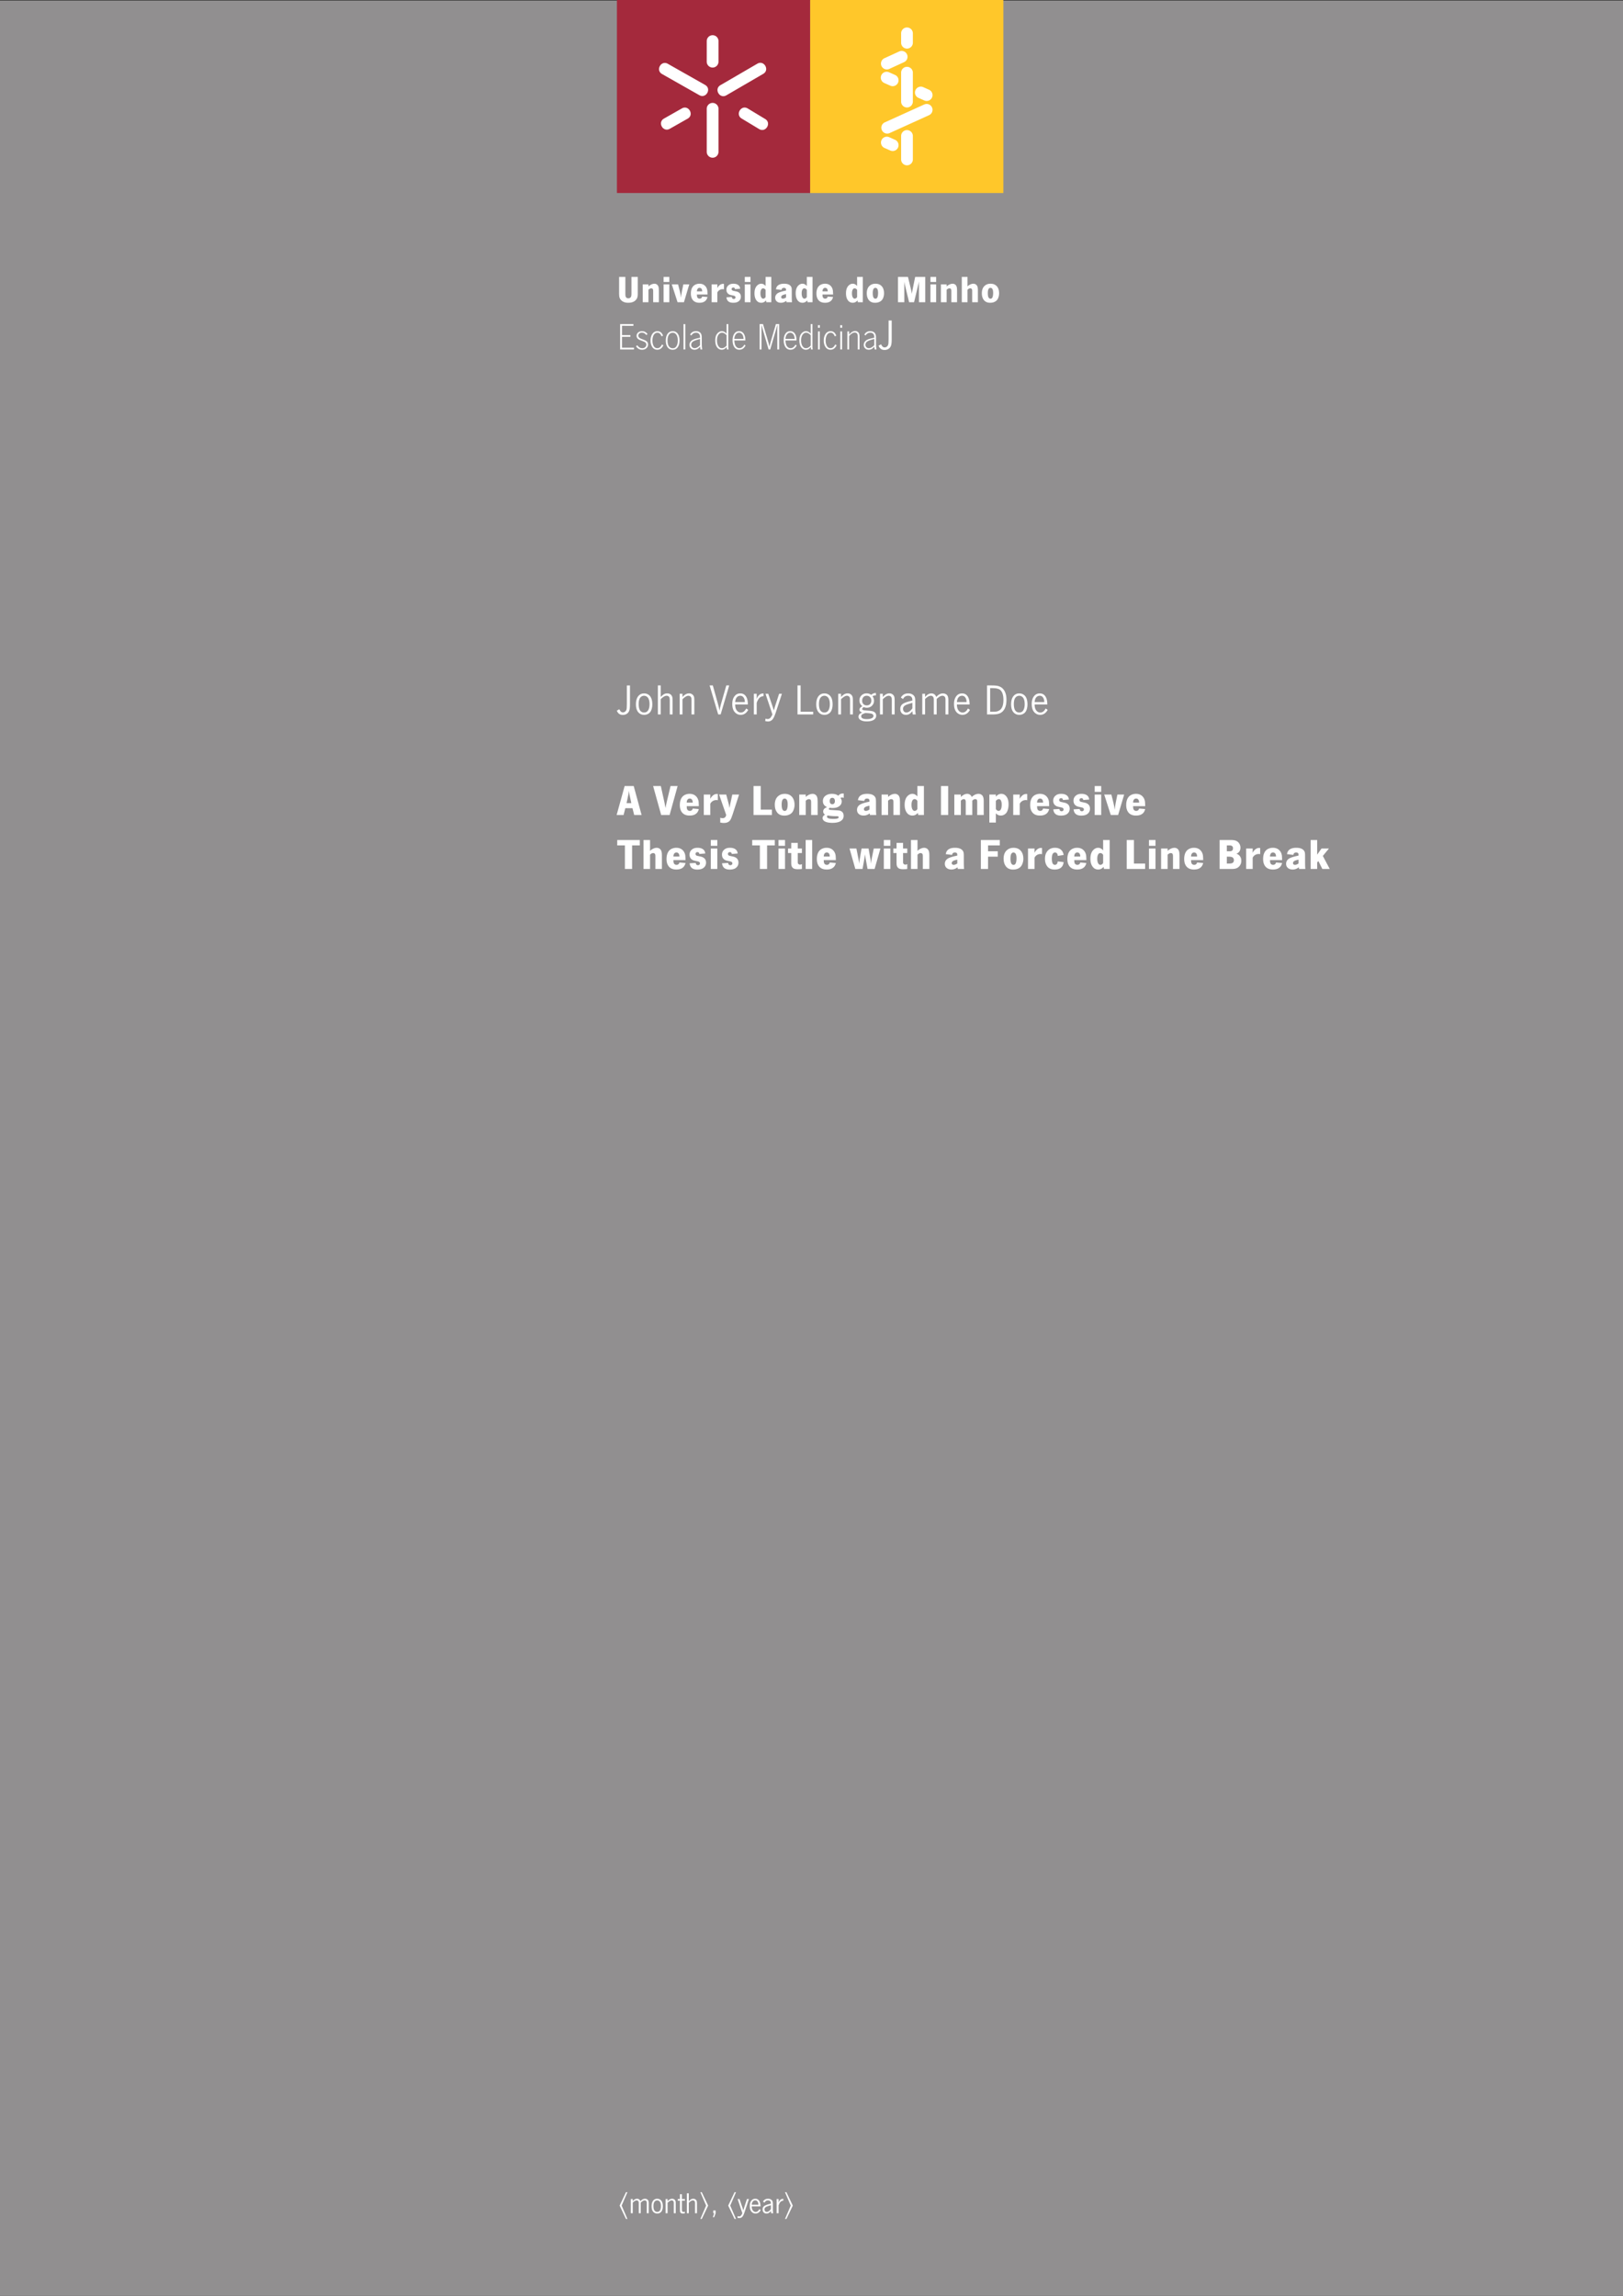 <svg xmlns="http://www.w3.org/2000/svg" xmlns:xlink="http://www.w3.org/1999/xlink" width="793.701" height="1122.52" viewBox="0 0 595.276 841.89"><rect x="0" y="0" width="595.276" height="841.89" fill="#333333" stroke="none"/><defs><symbol overflow="visible" id="c"><path style="stroke:none" d="M3.094-9.297v6.094c0 .555.035.922.11 1.11.163.429.491.64.983.64.395 0 .696-.149.907-.453.156-.207.234-.64.234-1.297v-6.094h2.313v6.094c0 .367-.016.672-.047.922C7.5-1.52 7.133-.911 6.5-.453c-.574.43-1.36.64-2.36.64-1.167 0-2.054-.335-2.656-1.015A2.348 2.348 0 0 1 .86-2.172a11.293 11.293 0 0 1-.062-1.297v-5.828Zm0 0"/></symbol><symbol overflow="visible" id="d"><path style="stroke:none" d="M2.781-6.563v.75C3.52-6.468 4.258-6.796 5-6.796c.375 0 .703.121.984.36.32.261.516.683.579 1.265.03.219.046.54.046.953V0H4.516v-4.219c0-.593-.235-.89-.704-.89-.324 0-.667.171-1.03.515V0H.686v-6.563Zm0 0"/></symbol><symbol overflow="visible" id="e"><path style="stroke:none" d="M2.781-6.563V0H.687v-6.563Zm0-2.734v1.86H.687v-1.86Zm0 0"/></symbol><symbol overflow="visible" id="f"><path style="stroke:none" d="M6.266-6.563 4.312 0H1.97L-.14-6.563h2.297l.672 2.625c.188.805.32 1.57.406 2.297.04-.664.157-1.472.344-2.421l.516-2.5Zm0 0"/></symbol><symbol overflow="visible" id="g"><path style="stroke:none" d="m4.531-2.078 1.953.156c-.105.45-.273.82-.5 1.11-.511.667-1.324 1-2.437 1-1.086 0-1.899-.333-2.438-1C.63-1.406.391-2.196.391-3.188c0-1.063.234-1.899.703-2.516a2.537 2.537 0 0 1 1.14-.844c.407-.164.836-.25 1.297-.25.883 0 1.586.277 2.11.828.406.43.66.965.765 1.61.032.156.063.664.094 1.515H2.61c0 .512.05.86.156 1.047.175.313.457.469.843.469.489 0 .797-.25.922-.75ZM2.61-3.984h1.922c0-.313-.043-.567-.125-.766-.168-.352-.449-.531-.843-.531-.325 0-.57.148-.735.437-.148.219-.219.508-.219.86Zm0 0"/></symbol><symbol overflow="visible" id="h"><path style="stroke:none" d="M5.203-6.734v2a2.095 2.095 0 0 0-.469-.063c-.5 0-.945.149-1.328.438-.242.18-.449.43-.625.75V0H.687v-6.563h2.094v.734a.804.804 0 0 0-.015.173c0 .062.004.215.015.453.188-.363.395-.656.625-.875.457-.445.957-.672 1.5-.672.051 0 .149.008.297.016Zm0 0"/></symbol><symbol overflow="visible" id="i"><path style="stroke:none" d="m5.453-4.969-1.922.157c-.043-.395-.242-.594-.594-.594-.21 0-.374.07-.5.203a.552.552 0 0 0-.124.36c0 .273.132.464.406.577.07.043.457.133 1.156.266 1.219.242 1.828.898 1.828 1.969 0 .668-.25 1.21-.75 1.625-.469.398-1.164.594-2.078.594-1.512 0-2.328-.665-2.453-2l1.953-.125c.05.492.29.734.719.734.25 0 .43-.086.547-.266a.615.615 0 0 0 .093-.328c0-.332-.261-.55-.78-.656a23.456 23.456 0 0 1-1.173-.25 1.92 1.92 0 0 1-.547-.266c-.554-.363-.828-.91-.828-1.64 0-.664.254-1.207.766-1.625.437-.375 1.023-.563 1.766-.563 1 0 1.71.274 2.14.813.188.242.313.578.375 1.015Zm0 0"/></symbol><symbol overflow="visible" id="j"><path style="stroke:none" d="M6.578-9.297V0H4.75l-.094-.672c-.523.574-1.105.86-1.75.86-.875 0-1.543-.399-2-1.204-.336-.613-.5-1.367-.5-2.265 0-.977.192-1.77.578-2.375a2.63 2.63 0 0 1 .766-.782 2.003 2.003 0 0 1 1.14-.359c.594 0 1.126.281 1.594.844v-3.344ZM4.484-4.516c-.242-.382-.546-.578-.921-.578a.686.686 0 0 0-.579.297c-.261.324-.39.824-.39 1.5 0 .887.191 1.496.578 1.828.113.094.258.14.437.14.352 0 .645-.194.875-.593Zm0 0"/></symbol><symbol overflow="visible" id="k"><path style="stroke:none" d="m2.703-4.516-2.031-.25c.082-.52.258-.921.531-1.203.508-.55 1.32-.828 2.438-.828 1.093 0 1.875.25 2.343.75.258.274.41.602.454.984.019.243.03.57.03.985v1.687c0 1.23.032 2.028.095 2.391H4.546l-.078-.531c-.606.48-1.262.719-1.969.719-.625 0-1.125-.157-1.5-.47-.406-.343-.61-.8-.61-1.374 0-.696.313-1.254.938-1.672.488-.32 1.453-.633 2.89-.938l.157-.03v-.157c0-.3-.047-.504-.14-.61-.137-.144-.352-.218-.641-.218-.512 0-.809.258-.89.765Zm1.672 1.547a4.589 4.589 0 0 0-1.078.281c-.469.18-.703.454-.703.829 0 .18.07.32.219.421.113.075.253.11.421.11.352 0 .735-.145 1.141-.438Zm0 0"/></symbol><symbol overflow="visible" id="l"><path style="stroke:none" d="M3.594-6.797c1.176 0 2.047.445 2.61 1.328.35.574.53 1.309.53 2.203a4.57 4.57 0 0 1-.328 1.704c-.218.554-.562.968-1.031 1.25-.531.332-1.172.5-1.922.5-.992 0-1.75-.32-2.281-.97C.66-1.413.406-2.25.406-3.281c0-1.218.344-2.132 1.031-2.75.563-.507 1.282-.765 2.157-.765ZM3.563-5.28c-.649 0-.97.648-.97 1.937 0 1.356.321 2.031.97 2.031.3 0 .519-.113.656-.343.218-.375.328-.969.328-1.782 0-1.226-.328-1.843-.984-1.843Zm0 0"/></symbol><symbol overflow="visible" id="m"><path style="stroke:none" d="M10.89-9.297V0H8.579v-6.172l-.015-.375c0-.008.003-.219.015-.625v-.39c-.031.125-.094.402-.187.828l-.079.343L6.782 0H4.968l-1.5-6.172a20.215 20.215 0 0 1-.266-1.39V0H.891v-9.297h3.656l1.14 4.703c.157.657.25 1.18.282 1.563.039-.32.117-.781.234-1.375l.031-.188.954-4.703Zm0 0"/></symbol><symbol overflow="visible" id="n"><path style="stroke:none" d="M2.781-9.297v3.5a2.45 2.45 0 0 1 .719-.562c.508-.29.977-.438 1.406-.438.395 0 .739.117 1.032.344.351.273.562.73.625 1.375.019.168.03.406.03.719V0H4.5v-4.203c0-.25-.031-.43-.094-.547a.674.674 0 0 0-.625-.36c-.336 0-.668.18-1 .532V0H.687v-9.297Zm0 0"/></symbol><symbol overflow="visible" id="o"><path style="stroke:none" d="M1.172-9.297h4.875v.625H1.875v3.406h3.063v.641H1.874v3.984H6.25V0H1.172Zm0 0"/></symbol><symbol overflow="visible" id="p"><path style="stroke:none" d="m4.625-5.64-.453.343c-.45-.582-.984-.875-1.61-.875-.398 0-.718.106-.968.313-.25.218-.375.484-.375.796 0 .375.195.684.593.922.208.125.579.282 1.11.47.676.25 1.129.468 1.36.655.35.305.53.704.53 1.204 0 .53-.203.984-.609 1.359-.406.375-.945.562-1.61.562C1.665.11.927-.328.376-1.203l.5-.313c.457.711 1.05 1.063 1.781 1.063.5 0 .895-.156 1.188-.469.219-.25.328-.531.328-.844 0-.28-.09-.52-.266-.718-.168-.196-.547-.395-1.14-.594-.75-.25-1.293-.504-1.625-.766C.773-4.133.594-4.52.594-5c0-.5.195-.914.594-1.25.363-.3.835-.453 1.421-.453.82 0 1.493.355 2.016 1.062Zm0 0"/></symbol><symbol overflow="visible" id="q"><path style="stroke:none" d="m5.078-5.016-.578.188a2.22 2.22 0 0 0-.313-.656c-.304-.438-.695-.657-1.171-.657-.606 0-1.075.309-1.407.922-.28.532-.421 1.188-.421 1.969 0 .68.113 1.266.343 1.766.301.68.785 1.015 1.453 1.015.551 0 1.008-.265 1.375-.797a4.65 4.65 0 0 0 .313-.546l.531.265c-.137.313-.308.59-.516.828-.46.543-1.027.813-1.703.813C2.098.094 1.438-.305 1-1.11.656-1.734.484-2.453.484-3.266c0-.882.196-1.656.594-2.312a2.37 2.37 0 0 1 .797-.813A2.142 2.142 0 0 1 3-6.703c.633 0 1.148.234 1.547.703a3.1 3.1 0 0 1 .531.984Zm0 0"/></symbol><symbol overflow="visible" id="r"><path style="stroke:none" d="M3.047-6.703c.875 0 1.539.402 2 1.203.32.543.484 1.281.484 2.219 0 1.281-.34 2.234-1.015 2.86-.387.355-.883.53-1.485.53-.898 0-1.578-.382-2.047-1.156-.336-.562-.5-1.3-.5-2.219 0-1.07.235-1.921.704-2.546.457-.594 1.078-.891 1.859-.891Zm-.016.562c-.71 0-1.23.344-1.562 1.032-.23.46-.344 1.074-.344 1.843 0 .887.156 1.575.469 2.063.332.512.812.766 1.437.766.446 0 .801-.13 1.063-.391.531-.508.797-1.332.797-2.469 0-1.156-.282-1.976-.844-2.469-.274-.25-.61-.375-1.016-.375Zm0 0"/></symbol><symbol overflow="visible" id="s"><path style="stroke:none" d="M1.61-9.297V0H.968v-9.297Zm0 0"/></symbol><symbol overflow="visible" id="t"><path style="stroke:none" d="m1.266-5.125-.47-.297c.438-.851 1.165-1.281 2.188-1.281.5 0 .93.121 1.297.36.414.28.664.718.75 1.312.032.18.047.523.047 1.031v1.61c.008 1.105.067 1.902.172 2.39h-.64c-.063-.27-.11-.61-.141-1.016a7.37 7.37 0 0 1-.625.594c-.418.344-.89.516-1.422.516-.574 0-1.027-.176-1.36-.531-.324-.32-.484-.735-.484-1.235 0-1 .64-1.719 1.922-2.156.352-.113.848-.238 1.484-.375.227-.05.38-.086.454-.11 0-.57-.075-.976-.22-1.218-.25-.407-.671-.61-1.265-.61-.469 0-.875.149-1.219.438-.187.148-.343.34-.468.578Zm3.171 1.281c-.699.168-1.289.344-1.765.531-.438.168-.762.34-.969.516-.336.293-.5.664-.5 1.11 0 .324.11.601.328.828.25.261.555.39.922.39.645 0 1.305-.363 1.985-1.094Zm0 0"/></symbol><symbol overflow="visible" id="u"><path style="stroke:none" d="M5.281-9.297v7.64c-.011.68.02 1.231.094 1.657h-.594a7.649 7.649 0 0 1-.11-.89c-.198.23-.386.417-.562.562a1.958 1.958 0 0 1-1.218.422 2.016 2.016 0 0 1-1.485-.61C.79-1.129.484-2.078.484-3.359c0-.864.164-1.57.5-2.125.196-.332.454-.61.766-.829.363-.257.75-.39 1.156-.39.614 0 1.192.308 1.735.922v-3.516Zm-.64 4.078c-.543-.613-1.102-.922-1.672-.922-.418 0-.778.157-1.078.47-.512.53-.766 1.308-.766 2.327 0 1.137.281 1.977.844 2.516.25.242.566.36.953.36.394 0 .789-.145 1.187-.438a2.79 2.79 0 0 0 .532-.516Zm0 0"/></symbol><symbol overflow="visible" id="v"><path style="stroke:none" d="M5.172-3.297H1.125c.063.961.234 1.649.516 2.063.351.511.804.765 1.359.765.582 0 1.086-.281 1.516-.844.082-.113.175-.257.28-.437l.454.297c-.148.25-.29.465-.422.64-.469.606-1.086.907-1.844.907-.98 0-1.683-.473-2.109-1.422-.262-.57-.39-1.234-.39-1.984 0-.79.117-1.446.359-1.97.426-.945 1.101-1.421 2.031-1.421.977 0 1.66.543 2.047 1.625.164.46.25 1.055.25 1.781Zm-4.047-.578h3.39a4.225 4.225 0 0 0-.265-1.281 1.895 1.895 0 0 0-.578-.719 1.28 1.28 0 0 0-.797-.266c-.656 0-1.152.368-1.484 1.094a3.493 3.493 0 0 0-.266 1.172Zm0 0"/></symbol><symbol overflow="visible" id="w"><path style="stroke:none" d="M8.36-9.297V0h-.704v-7.281c.008-.614.032-1.149.063-1.61h-.063c-.086.313-.23.825-.437 1.532L5.062 0H4.47L2.266-7.563l-.125-.406-.157-.547-.109-.375h-.047c.031.47.047.93.047 1.375V0h-.703v-9.297h1.25l1.906 6.485c.008.023.031.09.063.203.05.21.101.402.156.578.101.375.176.695.219.953h.046c.094-.477.235-1.04.422-1.688l1.907-6.53Zm0 0"/></symbol><symbol overflow="visible" id="x"><path style="stroke:none" d="M1.61-6.61V0H.968v-6.61Zm.03-2.296v.937H.939v-.937Zm0 0"/></symbol><symbol overflow="visible" id="y"><path style="stroke:none" d="M1.61-6.61v1.157c.738-.875 1.476-1.313 2.218-1.313.395 0 .742.137 1.047.407.27.23.438.562.5 1 .031.168.047.406.047.718V0h-.64v-4.61c0-.413-.048-.742-.141-.984a.878.878 0 0 0-.438-.484 1.134 1.134 0 0 0-.531-.125c-.668 0-1.356.433-2.063 1.297V0H.97v-6.61Zm0 0"/></symbol><symbol overflow="visible" id="z"><path style="stroke:none" d="M4.781-10.625v6.984c0 1.137-.105 1.934-.312 2.391-.18.418-.45.75-.813 1-.437.29-.937.438-1.5.438-.73 0-1.297-.239-1.703-.72-.18-.206-.344-.484-.5-.827l.922-.547c.031.062.055.12.078.172.238.437.457.714.656.828.176.105.368.156.579.156.406 0 .738-.148 1-.453.226-.25.363-.617.406-1.11.02-.218.035-.718.047-1.5v-6.812Zm0 0"/></symbol><symbol overflow="visible" id="A"><path style="stroke:none" d="M3.5-7.703c.758 0 1.398.242 1.922.719.726.668 1.094 1.765 1.094 3.296 0 .887-.157 1.665-.47 2.329-.187.406-.46.734-.812.984-.492.355-1.062.531-1.718.531-.637 0-1.196-.172-1.672-.515C.957-1.004.516-2.125.516-3.72c0-1.176.238-2.11.718-2.797.54-.789 1.297-1.187 2.266-1.187Zm0 .86c-.438 0-.828.152-1.172.452-.543.47-.812 1.336-.812 2.594 0 .98.156 1.735.468 2.266.133.23.329.422.579.578.289.168.601.25.937.25.77 0 1.316-.363 1.64-1.094.239-.539.36-1.191.36-1.953 0-.863-.133-1.55-.39-2.063a1.888 1.888 0 0 0-.673-.75 1.709 1.709 0 0 0-.937-.28Zm0 0"/></symbol><symbol overflow="visible" id="B"><path style="stroke:none" d="M2.047-10.625v4.219c.363-.352.66-.617.89-.797a2.35 2.35 0 0 1 1.485-.5c.738 0 1.281.262 1.625.781.187.281.297.61.328.984.02.274.031.59.031.954V0H5.375v-4.984c0-.602-.047-1.02-.14-1.25-.063-.164-.196-.313-.391-.438a1.16 1.16 0 0 0-.61-.172c-.449 0-.949.219-1.5.657a3.42 3.42 0 0 0-.687.656V0H1.016v-10.625Zm0 0"/></symbol><symbol overflow="visible" id="C"><path style="stroke:none" d="M2.047-7.563v1.204c.758-.907 1.57-1.36 2.437-1.36.457 0 .864.14 1.22.422.331.274.538.64.624 1.11.04.25.063.656.063 1.218V0H5.359v-4.969c0-.539-.027-.91-.078-1.11a1.038 1.038 0 0 0-.39-.546 1.115 1.115 0 0 0-.672-.219c-.586 0-1.309.43-2.172 1.282V0H1.016v-7.563Zm0 0"/></symbol><symbol overflow="visible" id="D"><path style="stroke:none" d="m1.219-10.625 1.843 6.594c.313 1.125.524 2 .641 2.625.05-.414.11-.77.172-1.063l.328-1.281.078-.281 1.89-6.594h1.063L4.094 0h-.907L.047-10.625Zm0 0"/></symbol><symbol overflow="visible" id="E"><path style="stroke:none" d="m5.625-2.172.734.5a3.98 3.98 0 0 1-.609.875c-.594.637-1.305.953-2.125.953-.688 0-1.297-.21-1.828-.64C.94-1.172.516-2.29.516-3.844c0-1.226.304-2.207.921-2.937.508-.614 1.188-.922 2.032-.922 1.164 0 1.976.617 2.437 1.844.207.554.317 1.293.328 2.218H1.578c0 .98.211 1.727.64 2.235.395.48.876.718 1.438.718.625 0 1.156-.296 1.594-.89.094-.125.219-.32.375-.594ZM1.578-4.516h3.547c0-.507-.086-.945-.25-1.312-.313-.676-.79-1.016-1.422-1.016-.48 0-.898.184-1.25.547-.355.387-.562.98-.625 1.781Zm0 0"/></symbol><symbol overflow="visible" id="F"><path style="stroke:none" d="M4.563-7.672v.984c-.625.032-1.137.247-1.532.641-.367.387-.695.992-.984 1.813V0H1.016v-7.563h1.03v1.97a3.081 3.081 0 0 1 1.345-1.845c.289-.164.68-.242 1.171-.234Zm0 0"/></symbol><symbol overflow="visible" id="G"><path style="stroke:none" d="M6.078-7.563 3.75-.484c-.273.832-.559 1.492-.86 1.984-.468.727-1.109 1.094-1.921 1.094-.23 0-.57-.047-1.016-.14l.11-.907c.32.101.57.156.75.156.488 0 .882-.21 1.187-.625.195-.273.395-.633.594-1.078L.063-7.563h1L2.75-2.625c.145.418.266.813.36 1.188.05-.22.14-.532.265-.938l.063-.25 1.609-4.938Zm0 0"/></symbol><symbol overflow="visible" id="H"><path style="stroke:none" d="M2.36-10.625v9.64h4.609V0h-5.75v-10.625Zm0 0"/></symbol><symbol overflow="visible" id="I"><path style="stroke:none" d="M6.875-7.86v.923c-.086-.008-.137-.016-.156-.016-.418 0-.79.09-1.11.266.375.5.563 1.058.563 1.671 0 .657-.215 1.227-.64 1.704-.5.574-1.169.859-2 .859a2.86 2.86 0 0 1-1.157-.25l-.11.11c-.21.187-.328.312-.359.374A.366.366 0 0 0 1.828-2c0 .156.067.266.203.328.188.106.442.168.766.188.476.043.914.078 1.312.109.926.063 1.567.184 1.922.36.625.312.938.796.938 1.452 0 .739-.367 1.297-1.094 1.672-.586.301-1.371.454-2.36.454-1.261 0-2.163-.29-2.703-.86a1.198 1.198 0 0 1-.328-.86c0-.71.473-1.226 1.422-1.562a1.453 1.453 0 0 1-.578-.219c-.336-.218-.5-.488-.5-.812 0-.27.133-.535.406-.797.125-.125.348-.281.672-.469-.718-.55-1.078-1.25-1.078-2.093 0-.758.258-1.391.781-1.891.477-.477 1.102-.719 1.875-.719.633 0 1.188.18 1.657.532.52-.446 1.097-.672 1.734-.672ZM3.5-6.843c-.555 0-.984.2-1.297.594-.25.324-.375.727-.375 1.203 0 .555.164.984.5 1.297.313.293.695.438 1.156.438.625 0 1.086-.223 1.391-.672.207-.32.313-.68.313-1.079 0-.593-.196-1.05-.579-1.375A1.648 1.648 0 0 0 3.5-6.843ZM2.922-.5c-.586.21-.965.383-1.14.516-.2.156-.298.379-.298.671 0 .688.68 1.032 2.047 1.032 1.02 0 1.739-.184 2.156-.547A.803.803 0 0 0 5.97.547c0-.48-.36-.781-1.078-.906a22.08 22.08 0 0 0-1.266-.125c-.438-.02-.672-.024-.703-.016Zm0 0"/></symbol><symbol overflow="visible" id="J"><path style="stroke:none" d="m1.516-5.64-.813-.532c.57-1.02 1.469-1.531 2.688-1.531.8 0 1.441.219 1.921.656.29.262.477.574.563.938.07.312.11.695.11 1.14V-2c0 .805.066 1.469.202 2H5.063c-.054-.25-.093-.648-.125-1.203a6.49 6.49 0 0 1-.75.797c-.437.375-.968.562-1.593.562-.637 0-1.14-.191-1.516-.578C.691-.828.5-1.352.5-2c0-.906.379-1.57 1.14-2 .508-.29 1.274-.566 2.298-.828.144-.04.476-.129 1-.266-.012-.445-.063-.773-.157-.984a1.196 1.196 0 0 0-.515-.563 1.843 1.843 0 0 0-.875-.203c-.856 0-1.48.403-1.875 1.203Zm3.421 1.39c-1.085.313-1.804.543-2.156.688-.492.21-.824.437-1 .687-.18.23-.265.508-.265.828 0 .461.144.82.437 1.078.207.18.461.266.766.266.75 0 1.488-.508 2.219-1.531Zm0 0"/></symbol><symbol overflow="visible" id="K"><path style="stroke:none" d="M2.047-7.563v1.172c.3-.343.582-.613.844-.812a2.48 2.48 0 0 1 1.484-.5c.55 0 1.004.195 1.36.578.175.2.304.445.39.734.79-.875 1.602-1.312 2.438-1.312.5 0 .937.137 1.312.406.32.242.531.61.625 1.11.05.261.078.562.078.906V0H9.531v-5.406c0-.383-.054-.676-.156-.875-.2-.375-.527-.563-.984-.563-.594 0-1.293.399-2.094 1.188V0H5.25v-5.281c0-.407-.04-.703-.11-.89a1.129 1.129 0 0 0-.39-.5 1.087 1.087 0 0 0-.594-.173c-.406 0-.855.18-1.343.532a8.684 8.684 0 0 0-.766.656V0H1.016v-7.563Zm0 0"/></symbol><symbol overflow="visible" id="L"><path style="stroke:none" d="M1.219-10.625h1.765c.614 0 1.149.027 1.61.078.883.106 1.601.39 2.156.86 1.063.917 1.594 2.359 1.594 4.328 0 1.28-.211 2.343-.625 3.187-.407.793-.95 1.356-1.625 1.688C5.426-.16 4.554 0 3.484 0H1.22Zm1.14.984v8.657h.766c.727 0 1.238-.02 1.531-.063.29-.05.61-.164.953-.344.582-.3 1.008-.828 1.282-1.578.226-.633.343-1.406.343-2.312 0-1.79-.398-3.02-1.187-3.688-.531-.445-1.438-.672-2.719-.672Zm0 0"/></symbol><symbol overflow="visible" id="M"><path style="stroke:none" d="M3.078-2.5 2.438 0H-.11l2.937-10.625h3.328L9.046 0H6.329l-.625-2.5Zm.453-1.86h1.75l-.64-2.937a14.302 14.302 0 0 1-.235-1.594 32.713 32.713 0 0 1-.25 1.594Zm0 0"/></symbol><symbol overflow="visible" id="N"><path style="stroke:none" d="M2.719-10.625 4.016-4.75l.046.219c.145.687.274 1.351.391 1.984.05-.426.192-1.16.422-2.203l1.406-5.875h2.594L5.937 0H2.845L-.11-10.625Zm0 0"/></symbol><symbol overflow="visible" id="O"><path style="stroke:none" d="m5.188-2.375 2.218.188c-.117.511-.304.933-.562 1.265C6.258-.172 5.328.203 4.047.203c-1.242 0-2.168-.379-2.781-1.14C.723-1.614.453-2.516.453-3.642c0-1.207.266-2.164.797-2.875a2.96 2.96 0 0 1 1.297-.968 3.95 3.95 0 0 1 1.484-.282c1.008 0 1.813.313 2.407.938.468.492.765 1.105.89 1.844.031.18.063.757.094 1.734H2.984c0 .586.063.984.188 1.203.195.356.515.531.953.531.563 0 .914-.285 1.063-.859ZM2.983-4.547h2.204c-.012-.351-.063-.644-.157-.875-.187-.406-.508-.61-.953-.61a.952.952 0 0 0-.86.485c-.155.262-.234.594-.234 1Zm0 0"/></symbol><symbol overflow="visible" id="P"><path style="stroke:none" d="M5.938-7.688v2.266a2.495 2.495 0 0 0-.532-.062c-.574 0-1.078.168-1.515.5-.274.199-.508.484-.704.859V0H.797v-7.5h2.39v.672c0 .012-.007.07-.015.172v.187c0 .086.004.262.015.532.208-.415.446-.754.72-1.016.507-.508 1.07-.766 1.687-.766.07 0 .187.012.343.032Zm0 0"/></symbol><symbol overflow="visible" id="Q"><path style="stroke:none" d="M7.172-7.5 4.797-.187c-.344 1.07-.656 1.789-.938 2.156-.492.633-1.25.953-2.28.953-.368 0-.806-.055-1.313-.156v-1.75c.351.093.648.14.89.14.551 0 .93-.23 1.14-.687.052-.117.102-.274.157-.469l-2.61-7.5h2.61l.938 3.516c.132.617.222 1.074.265 1.375.063-.407.149-.864.266-1.375L4.687-7.5Zm0 0"/></symbol><symbol overflow="visible" id="R"><path style="stroke:none" d="M3.656-10.625v8.64h4.11V0h-6.75v-10.625Zm0 0"/></symbol><symbol overflow="visible" id="S"><path style="stroke:none" d="M4.094-7.766c1.351 0 2.347.512 2.984 1.532.414.648.625 1.48.625 2.5 0 .668-.133 1.312-.39 1.937-.25.637-.641 1.121-1.172 1.453C5.535.031 4.805.22 3.953.22c-1.148 0-2.015-.367-2.61-1.11C.75-1.617.454-2.57.454-3.75c0-1.383.399-2.43 1.203-3.14.633-.583 1.446-.876 2.438-.876ZM4.062-6.03c-.73 0-1.093.742-1.093 2.218 0 1.543.367 2.313 1.11 2.313.331 0 .577-.133.734-.406.25-.414.375-1.086.375-2.016 0-1.406-.375-2.11-1.125-2.11Zm0 0"/></symbol><symbol overflow="visible" id="T"><path style="stroke:none" d="M3.188-7.5v.86c.832-.75 1.671-1.126 2.515-1.126.426 0 .805.137 1.14.407.364.304.583.789.657 1.453.031.242.047.605.047 1.093V0h-2.39v-4.813c0-.675-.266-1.015-.798-1.015-.367 0-.757.195-1.171.578V0H.796v-7.5Zm0 0"/></symbol><symbol overflow="visible" id="U"><path style="stroke:none" d="M8.297-7.89v1.624a1.248 1.248 0 0 0-.563-.14 1.82 1.82 0 0 0-.656.14c.32.368.484.793.484 1.282 0 .71-.296 1.289-.89 1.734-.586.46-1.43.688-2.531.688-.293 0-.594-.032-.907-.094-.273.117-.406.261-.406.437 0 .106.047.18.14.219.126.063.302.105.532.125l1.39.094c1.157.074 1.805.133 1.954.172.945.273 1.422.906 1.422 1.906 0 .937-.454 1.629-1.36 2.078-.668.332-1.601.5-2.797.5-1.343 0-2.336-.227-2.968-.672a1.434 1.434 0 0 1-.438-.5 1.093 1.093 0 0 1-.156-.562c0-.532.3-.954.906-1.266-.46-.29-.687-.688-.687-1.188 0-.425.187-.8.562-1.125.176-.144.469-.296.875-.453C1.172-3.328.656-4.066.656-5.109c0-.926.399-1.633 1.203-2.125.582-.352 1.286-.532 2.11-.532 1.008 0 1.789.243 2.344.72.375-.563.953-.845 1.734-.845h.25ZM4.14-6.298c-.649 0-.97.399-.97 1.188 0 .343.071.62.22.828.164.218.406.328.718.328.25 0 .454-.07.61-.219.226-.207.343-.52.343-.937 0-.407-.101-.711-.296-.922a.8.8 0 0 0-.625-.266ZM2.375.156a.684.684 0 0 0-.203.485c0 .53.789.796 2.375.796 1.27 0 1.906-.203 1.906-.609A.333.333 0 0 0 6.375.61C6.281.492 6.062.438 5.719.438 4.477.438 3.363.344 2.375.156Zm0 0"/></symbol><symbol overflow="visible" id="V"><path style="stroke:none" d="M3.094-5.156.766-5.438c.101-.593.304-1.054.609-1.39.57-.625 1.5-.938 2.781-.938 1.25 0 2.14.29 2.672.86.3.312.473.687.516 1.125.031.273.047.648.047 1.125v1.922c0 1.406.035 2.32.109 2.734H5.187l-.093-.61c-.688.544-1.434.813-2.235.813-.71 0-1.28-.18-1.718-.531C.67-.723.437-1.242.437-1.891c0-.8.36-1.437 1.079-1.906.562-.363 1.66-.719 3.296-1.062L5-4.906v-.188c0-.343-.055-.57-.156-.687-.157-.164-.403-.25-.735-.25-.586 0-.921.293-1.015.875ZM5-3.391a5.598 5.598 0 0 0-1.219.313c-.543.21-.812.527-.812.953 0 .21.082.371.25.484a.807.807 0 0 0 .469.125c.406 0 .843-.164 1.312-.5Zm0 0"/></symbol><symbol overflow="visible" id="W"><path style="stroke:none" d="M7.516-10.625V0H5.437l-.125-.766c-.593.649-1.257.97-1.984.97-1 0-1.762-.458-2.281-1.376C.648-1.859.453-2.719.453-3.75c0-1.125.223-2.031.672-2.719.227-.351.52-.648.875-.89.406-.27.836-.407 1.297-.407.687 0 1.297.325 1.828.97v-3.829ZM5.125-5.156c-.273-.446-.621-.672-1.047-.672a.817.817 0 0 0-.672.344c-.293.375-.437.949-.437 1.718 0 1.024.219 1.715.656 2.079a.675.675 0 0 0 .484.171c.414 0 .754-.226 1.016-.687Zm0 0"/></symbol><symbol overflow="visible" id="X"><path style="stroke:none" d="M3.656-10.625V0h-2.64v-10.625Zm0 0"/></symbol><symbol overflow="visible" id="Y"><path style="stroke:none" d="M3.188-7.5v.89c.78-.769 1.562-1.156 2.343-1.156.477 0 .89.168 1.235.5.175.168.316.387.421.657a4.71 4.71 0 0 1 .891-.688c.54-.312 1.067-.469 1.578-.469.446 0 .844.133 1.188.391.351.281.578.73.672 1.344.039.261.062.593.062 1V0h-2.39v-4.781c0-.375-.043-.63-.126-.766-.124-.187-.32-.281-.578-.281-.386 0-.757.195-1.109.578V0h-2.39v-4.781c0-.696-.235-1.047-.704-1.047-.367 0-.73.195-1.093.578V0H.796v-7.5Zm0 0"/></symbol><symbol overflow="visible" id="Z"><path style="stroke:none" d="M3.188-7.5v.781c.55-.695 1.222-1.047 2.015-1.047.625 0 1.164.243 1.625.72.676.698 1.016 1.73 1.016 3.093 0 1.031-.172 1.918-.516 2.656-.21.45-.527.813-.953 1.094a2.54 2.54 0 0 1-1.406.406c-.68 0-1.274-.273-1.782-.828v3.39H.797V-7.5Zm0 5.313c.28.449.609.671.984.671.344 0 .61-.16.797-.484.238-.395.36-1 .36-1.813 0-.843-.165-1.437-.485-1.78a.72.72 0 0 0-.547-.235c-.367 0-.734.215-1.11.64Zm0 0"/></symbol><symbol overflow="visible" id="aa"><path style="stroke:none" d="M6.219-5.672 4.03-5.5c-.043-.445-.265-.672-.672-.672a.748.748 0 0 0-.578.234.627.627 0 0 0-.14.407c0 .312.156.539.468.672.082.03.52.132 1.313.296C5.805-4.288 6.5-3.538 6.5-2.313c0 .75-.281 1.368-.844 1.844C5.113-.008 4.32.22 3.281.22 1.562.219.63-.547.484-2.078l2.235-.14c.062.562.332.843.812.843.281 0 .489-.102.625-.313a.679.679 0 0 0 .11-.359c0-.383-.297-.633-.891-.75a23.176 23.176 0 0 1-1.328-.297 2.592 2.592 0 0 1-.64-.297C.77-3.797.452-4.42.452-5.266c0-.757.29-1.379.875-1.859.5-.426 1.176-.64 2.031-.64 1.133 0 1.946.312 2.438.937.207.273.348.656.422 1.156Zm0 0"/></symbol><symbol overflow="visible" id="ab"><path style="stroke:none" d="M3.188-7.5V0H.796v-7.5Zm0-3.125v2.14H.796v-2.14Zm0 0"/></symbol><symbol overflow="visible" id="ac"><path style="stroke:none" d="M7.156-7.5 4.938 0H2.25L-.156-7.5h2.625l.75 3c.219.918.375 1.793.469 2.625.05-.758.187-1.68.406-2.766L4.672-7.5Zm0 0"/></symbol><symbol overflow="visible" id="ad"><path style="stroke:none" d="M.11-10.625h8.28v1.984H5.563V0h-2.64v-8.64H.109Zm0 0"/></symbol><symbol overflow="visible" id="ae"><path style="stroke:none" d="M3.188-10.625v4.016c.207-.25.472-.47.796-.657.594-.332 1.133-.5 1.625-.5.446 0 .836.133 1.172.391.407.313.645.84.719 1.578.02.188.031.461.031.813V0h-2.39v-4.797c0-.289-.04-.504-.11-.64-.156-.258-.398-.391-.718-.391-.375 0-.75.2-1.125.594V0H.796v-10.625Zm0 0"/></symbol><symbol overflow="visible" id="af"><path style="stroke:none" d="M3.406-9.547V-7.5h1.531v1.656h-1.53v3c0 .399.019.656.062.781.05.126.16.243.328.344a.77.77 0 0 0 .453.14c.133 0 .363-.062.688-.187V0c-.45.063-.97.094-1.563.094-.773 0-1.328-.133-1.672-.406-.324-.25-.531-.602-.625-1.063-.043-.207-.062-.516-.062-.922v-3.547H-.156V-7.5h1.172v-2.047Zm0 0"/></symbol><symbol overflow="visible" id="ag"><path style="stroke:none" d="M3.188-10.625V0H.796v-10.625Zm0 0"/></symbol><symbol overflow="visible" id="ah"><path style="stroke:none" d="m2.516-7.5.796 4c.114.656.176 1.21.188 1.656.031-.332.098-.812.203-1.437l.031-.219.688-4h2.562l.688 3.875c.101.617.172 1.21.203 1.781.02-.332.098-.926.234-1.781L8.891-7.5h2.437L9.203 0H6.61l-.718-3.922-.032-.234a26.257 26.257 0 0 1-.187-1.25 26.07 26.07 0 0 1-.156 1.234l-.047.25L4.78 0H2.125L0-7.5Zm0 0"/></symbol><symbol overflow="visible" id="ai"><path style="stroke:none" d="M1.016-10.625h6.953v1.984H3.656v2.157H7.22V-4.5H3.656V0h-2.64Zm0 0"/></symbol><symbol overflow="visible" id="aj"><path style="stroke:none" d="m7.297-5.125-2.156.344c-.024-.383-.11-.68-.266-.89a.894.894 0 0 0-.734-.36c-.782 0-1.172.75-1.172 2.25 0 1.511.367 2.265 1.11 2.265.32 0 .57-.113.75-.343.132-.188.237-.489.312-.907l2.156.25C7.097-.703 5.992.204 3.984.204c-1.187 0-2.07-.36-2.64-1.079-.594-.727-.89-1.68-.89-2.86 0-1.163.296-2.1.89-2.812.664-.812 1.593-1.219 2.781-1.219 1.133 0 1.988.371 2.563 1.11.312.406.515.918.609 1.531Zm0 0"/></symbol><symbol overflow="visible" id="ak"><path style="stroke:none" d="M1.016-10.625H4.89c.55 0 .96.023 1.234.063 1.082.136 1.832.648 2.25 1.53.188.387.281.79.281 1.204 0 1.105-.508 1.86-1.515 2.266.382.085.707.25.968.5.57.511.86 1.195.86 2.046 0 .875-.297 1.606-.89 2.188a2.59 2.59 0 0 1-1.188.672C6.492-.051 6.05 0 5.562 0H1.016Zm2.64 4.14H4.5c.477 0 .813-.054 1-.171.281-.188.422-.492.422-.922 0-.445-.168-.754-.5-.922-.2-.094-.508-.14-.922-.14h-.844Zm0 4.5H4.5c.707 0 1.18-.117 1.422-.359.219-.219.328-.504.328-.86 0-.394-.133-.71-.39-.952-.25-.227-.743-.344-1.47-.344h-.734Zm0 0"/></symbol><symbol overflow="visible" id="al"><path style="stroke:none" d="M3.188-10.625v5.375L4.78-7.5H7.5L5.266-4.781 7.796 0H5.079L3.625-2.906l-.438.531V0H.797v-10.625Zm0 0"/></symbol><symbol overflow="visible" id="am"><path style="stroke:none" d="m3.406 2.11-2.11-4.907 2.11-4.906h-.515L.547-2.797 2.89 2.11Zm0 0"/></symbol><symbol overflow="visible" id="as"><path style="stroke:none" d="M3.406-2.797 1.062-7.703H.547l2.11 4.906L.546 2.11h.515Zm0 0"/></symbol><symbol overflow="visible" id="an"><path style="stroke:none" d="M1.406-5.203v.812c.207-.238.399-.425.578-.562A1.694 1.694 0 0 1 3-5.297a1.204 1.204 0 0 1 1.203.906c.55-.601 1.113-.906 1.688-.906.343 0 .64.094.89.281.227.168.375.422.438.766.031.18.047.387.047.625V0h-.72v-3.719c0-.27-.038-.469-.109-.594-.136-.257-.359-.39-.671-.39-.407 0-.887.277-1.438.828V0H3.61v-3.625c0-.281-.027-.488-.078-.625a.722.722 0 0 0-.672-.453c-.28 0-.59.121-.921.36-.125.093-.305.25-.532.468V0H.688v-5.203Zm0 0"/></symbol><symbol overflow="visible" id="ao"><path style="stroke:none" d="M2.406-5.297c.52 0 .961.168 1.328.5.489.45.735 1.203.735 2.266 0 .605-.106 1.136-.313 1.594a1.836 1.836 0 0 1-.562.687c-.336.242-.73.36-1.188.36a1.88 1.88 0 0 1-1.14-.36C.66-.688.359-1.453.359-2.547c0-.812.16-1.457.485-1.937.375-.54.894-.813 1.562-.813Zm0 .594c-.304 0-.574.105-.812.312-.375.325-.563.918-.563 1.782 0 .668.11 1.187.328 1.562.094.156.227.29.407.39.195.118.41.173.64.173.531 0 .906-.25 1.125-.75.164-.375.25-.82.25-1.344 0-.594-.09-1.067-.265-1.422a1.56 1.56 0 0 0-.47-.516 1.187 1.187 0 0 0-.64-.187Zm0 0"/></symbol><symbol overflow="visible" id="ap"><path style="stroke:none" d="M1.406-5.203v.828c.52-.613 1.078-.922 1.672-.922.313 0 .594.094.844.281.226.188.375.446.437.766.02.168.032.45.032.844V0h-.72v-3.406c0-.375-.015-.63-.046-.766a.742.742 0 0 0-.266-.39.787.787 0 0 0-.453-.141c-.406 0-.906.293-1.5.875V0H.688v-5.203Zm0 0"/></symbol><symbol overflow="visible" id="aq"><path style="stroke:none" d="M1.563-6.953v1.75h1.093v.61H1.562v3.234c0 .105.016.261.047.468.032.188.11.309.235.36a.675.675 0 0 0 .312.062c.114 0 .281-.02.5-.062V0a2.476 2.476 0 0 1-.734.125c-.461 0-.774-.145-.938-.438C.91-.413.867-.597.86-.859c0-.04-.007-.266-.015-.672v-3.063H.03v-.61h.813v-1.75Zm0 0"/></symbol><symbol overflow="visible" id="ar"><path style="stroke:none" d="M1.406-7.297v2.89c.25-.238.453-.421.61-.546a1.601 1.601 0 0 1 1.015-.344c.508 0 .883.184 1.125.547.125.188.196.414.219.672.02.187.031.406.031.656V0h-.718v-3.422c0-.414-.032-.703-.094-.86a.634.634 0 0 0-.266-.296.754.754 0 0 0-.422-.125c-.304 0-.648.152-1.031.453-.18.137-.336.29-.469.453V0H.688v-7.297Zm0 0"/></symbol><symbol overflow="visible" id="at"><path style="stroke:none" d="M1.75-1.016V0l-.516 1.453h-.5L1.234 0H.875v-1.016Zm0 0"/></symbol><symbol overflow="visible" id="au"><path style="stroke:none" d="m4.188-5.203-1.61 4.86c-.187.58-.387 1.037-.594 1.373-.312.5-.75.75-1.312.75-.156 0-.39-.031-.703-.093l.078-.625c.219.07.39.109.515.109.333 0 .602-.149.813-.438.133-.18.27-.421.406-.734L.047-5.203h.687l1.157 3.406c.093.281.175.555.25.813a6.4 6.4 0 0 1 .171-.641l.047-.172 1.11-3.406Zm0 0"/></symbol><symbol overflow="visible" id="av"><path style="stroke:none" d="m3.86-1.484.515.328a2.64 2.64 0 0 1-.422.61c-.406.437-.898.655-1.469.655-.468 0-.886-.144-1.25-.437C.648-.797.36-1.566.36-2.641c0-.843.207-1.515.625-2.015.352-.426.82-.64 1.407-.64.789 0 1.347.421 1.671 1.265.145.386.22.898.22 1.531H1.077c0 .68.149 1.188.453 1.531.27.336.598.5.985.5.425 0 .789-.203 1.093-.61a8.78 8.78 0 0 0 .25-.405ZM1.077-3.11H3.53A2.598 2.598 0 0 0 3.36-4c-.218-.469-.546-.703-.984-.703-.336 0-.621.125-.86.375-.25.273-.398.68-.437 1.219Zm0 0"/></symbol><symbol overflow="visible" id="aw"><path style="stroke:none" d="M1.047-3.875.484-4.25c.395-.695 1.008-1.047 1.844-1.047.55 0 .988.152 1.313.453.207.18.336.39.39.64.051.22.078.485.078.798v2.031c0 .555.047 1.012.141 1.375h-.781a6.806 6.806 0 0 1-.078-.828c-.2.242-.371.422-.516.547-.305.261-.668.39-1.094.39C1.344.11.992-.023.734-.297c-.261-.281-.39-.64-.39-1.078 0-.625.258-1.082.781-1.375.352-.195.879-.39 1.578-.578.102-.02.332-.078.688-.172-.012-.3-.047-.531-.11-.688a.859.859 0 0 0-.344-.375 1.298 1.298 0 0 0-.609-.14c-.586 0-1.012.277-1.281.828Zm2.344.953c-.75.219-1.243.375-1.47.469-.343.148-.577.305-.702.469a.901.901 0 0 0-.188.578c0 .312.102.558.313.734a.78.78 0 0 0 .531.188c.508 0 1.016-.348 1.516-1.047Zm0 0"/></symbol><symbol overflow="visible" id="ax"><path style="stroke:none" d="M3.14-5.266v.672c-.43.024-.78.168-1.062.438-.25.273-.476.687-.672 1.25V0H.688v-5.203h.718v1.36c.145-.54.453-.962.922-1.266.195-.114.469-.164.813-.157Zm0 0"/></symbol><clipPath id="a"><path d="M226.273 0h70.868v70.781h-70.868Zm0 0"/></clipPath><clipPath id="b"><path d="M297.14 0h70.868v70.781H297.14Zm0 0"/></clipPath></defs><path style="stroke:none;fill-rule:nonzero;fill:#918f90;fill-opacity:1" d="M0 842.09h595.277V.2H0Zm0 0"/><g clip-path="url(#a)"><path style="stroke:none;fill-rule:nonzero;fill:#a4293c;fill-opacity:1" d="M226.273 70.781h70.868V-.086h-70.868Zm0 0"/></g><path style="stroke:none;fill-rule:nonzero;fill:#fff;fill-opacity:1" d="m279.934 27.082-13.536 7.879c-2.457 1.422-4.617-2.313-2.16-3.73l13.54-7.876c2.456-1.421 4.613 2.313 2.156 3.727m-37.13.055 13.684 7.758c2.453 1.417 4.61-2.317 2.149-3.739l-13.688-7.758c-2.453-1.418-4.601 2.317-2.144 3.739m16.41 28.496-.004-15.742c0-1.192.969-2.153 2.156-2.153 1.192 0 2.156.965 2.156 2.153v15.742a2.155 2.155 0 1 1-4.309 0m-13.546-8.41 6.574-3.727c2.457-1.418.301-5.152-2.152-3.734l-6.574 3.73c-2.457 1.418-.305 5.153 2.152 3.73m32.789.126-6.398-3.86c-2.457-1.418-.297-5.148 2.16-3.73l6.398 3.863c2.453 1.418.301 5.149-2.16 3.727m-17.09-34.438a2.151 2.151 0 0 0-2.152 2.152l-.004 7.56c0 1.187.965 2.151 2.156 2.151 1.188 0 2.156-.96 2.156-2.152v-7.558a2.152 2.152 0 0 0-2.156-2.153"/><g clip-path="url(#b)"><path style="stroke:none;fill-rule:nonzero;fill:#ffc72a;fill-opacity:1" d="M297.14 70.781h70.868V-.086H297.14Zm0 0"/></g><path style="stroke:none;fill-rule:nonzero;fill:#fff;fill-opacity:1" d="M334.813 12.227v3.445a2.151 2.151 0 1 1-4.305 0v-3.445a2.151 2.151 0 1 1 4.305 0m-2.157 7.687a2.15 2.15 0 0 0-2.86-1.039l-5.433 2.488a2.158 2.158 0 0 0-1.043 2.864 2.161 2.161 0 0 0 2.864 1.043l5.43-2.497a2.15 2.15 0 0 0 1.042-2.859m8.13 22.309L326.25 48.82a2.156 2.156 0 0 1-1.82-3.906l14.539-6.59a2.15 2.15 0 1 1 1.816 3.899m-8.125-17.72a2.155 2.155 0 0 0-2.152 2.157v10.598a2.151 2.151 0 1 0 4.305 0V26.66a2.155 2.155 0 0 0-2.153-2.156m2.152 25.355v8.61a2.151 2.151 0 1 1-4.304 0v-8.61a2.151 2.151 0 1 1 4.305 0m-5.45-19.5a2.15 2.15 0 0 1-2.86 1.043l-2.14-.949a2.154 2.154 0 1 1 1.82-3.902l2.141.949a2.15 2.15 0 0 1 1.04 2.86m11.421 2.562-2.14-.95a2.15 2.15 0 0 0-2.86 1.044 2.148 2.148 0 0 0 1.043 2.859l2.14.945a2.15 2.15 0 1 0 1.817-3.898M329.363 54.14a2.148 2.148 0 0 1-2.86 1.039l-2.14-.946a2.158 2.158 0 0 1-1.043-2.863 2.156 2.156 0 0 1 2.864-1.039l2.14.95a2.149 2.149 0 0 1 1.04 2.859"/><use xlink:href="#c" x="226.275" y="110.839" style="fill:#fff;fill-opacity:1"/><use xlink:href="#d" x="235.048" y="110.839" style="fill:#fff;fill-opacity:1"/><use xlink:href="#e" x="242.704" y="110.839" style="fill:#fff;fill-opacity:1"/><use xlink:href="#f" x="246.54" y="110.839" style="fill:#fff;fill-opacity:1"/><use xlink:href="#g" x="253.004" y="110.839" style="fill:#fff;fill-opacity:1"/><use xlink:href="#h" x="260.327" y="110.839" style="fill:#fff;fill-opacity:1"/><use xlink:href="#i" x="266.029" y="110.839" style="fill:#fff;fill-opacity:1"/><use xlink:href="#e" x="272.487" y="110.839" style="fill:#fff;fill-opacity:1"/><use xlink:href="#j" x="276.322" y="110.839" style="fill:#fff;fill-opacity:1"/><use xlink:href="#k" x="283.931" y="110.839" style="fill:#fff;fill-opacity:1"/><use xlink:href="#j" x="291.437" y="110.839" style="fill:#fff;fill-opacity:1"/><use xlink:href="#g" x="299.06" y="110.839" style="fill:#fff;fill-opacity:1"/><use xlink:href="#j" x="309.883" y="110.839" style="fill:#fff;fill-opacity:1"/><use xlink:href="#l" x="317.506" y="110.839" style="fill:#fff;fill-opacity:1"/><use xlink:href="#m" x="328.471" y="110.839" style="fill:#fff;fill-opacity:1"/><use xlink:href="#e" x="340.582" y="110.839" style="fill:#fff;fill-opacity:1"/><use xlink:href="#d" x="344.418" y="110.839" style="fill:#fff;fill-opacity:1"/><use xlink:href="#n" x="352.073" y="110.839" style="fill:#fff;fill-opacity:1"/><use xlink:href="#l" x="359.71" y="110.839" style="fill:#fff;fill-opacity:1"/><g style="fill:#fff;fill-opacity:1"><use xlink:href="#o" x="226.275" y="128.148"/><use xlink:href="#p" x="232.888" y="128.148"/><use xlink:href="#q" x="238.111" y="128.148"/><use xlink:href="#r" x="243.71" y="128.148"/><use xlink:href="#s" x="249.729" y="128.148"/><use xlink:href="#t" x="252.317" y="128.148"/></g><g style="fill:#fff;fill-opacity:1"><use xlink:href="#u" x="261.851" y="128.148"/><use xlink:href="#v" x="268.206" y="128.148"/></g><g style="fill:#fff;fill-opacity:1"><use xlink:href="#w" x="277.434" y="128.148"/><use xlink:href="#v" x="286.961" y="128.148"/><use xlink:href="#u" x="292.702" y="128.148"/><use xlink:href="#x" x="299.057" y="128.148"/><use xlink:href="#q" x="301.644" y="128.148"/><use xlink:href="#x" x="307.243" y="128.148"/><use xlink:href="#y" x="309.83" y="128.148"/><use xlink:href="#t" x="316.225" y="128.148"/><use xlink:href="#z" x="322.273" y="128.148"/></g><use xlink:href="#z" x="226.275" y="261.982" style="fill:#fff;fill-opacity:1"/><use xlink:href="#A" x="232.732" y="261.982" style="fill:#fff;fill-opacity:1"/><use xlink:href="#B" x="240.28" y="261.982" style="fill:#fff;fill-opacity:1"/><use xlink:href="#C" x="248.271" y="261.982" style="fill:#fff;fill-opacity:1"/><use xlink:href="#D" x="260.223" y="261.982" style="fill:#fff;fill-opacity:1"/><use xlink:href="#E" x="268.065" y="261.982" style="fill:#fff;fill-opacity:1"/><use xlink:href="#F" x="275.489" y="261.982" style="fill:#fff;fill-opacity:1"/><use xlink:href="#G" x="280.709" y="261.982" style="fill:#fff;fill-opacity:1"/><use xlink:href="#H" x="291.284" y="261.982" style="fill:#fff;fill-opacity:1"/><use xlink:href="#A" x="298.862" y="261.982" style="fill:#fff;fill-opacity:1"/><use xlink:href="#C" x="306.426" y="261.982" style="fill:#fff;fill-opacity:1"/><use xlink:href="#I" x="314.393" y="261.982" style="fill:#fff;fill-opacity:1"/><use xlink:href="#C" x="321.738" y="261.982" style="fill:#fff;fill-opacity:1"/><use xlink:href="#J" x="329.705" y="261.982" style="fill:#fff;fill-opacity:1"/><use xlink:href="#K" x="337.252" y="261.982" style="fill:#fff;fill-opacity:1"/><use xlink:href="#E" x="349.392" y="261.982" style="fill:#fff;fill-opacity:1"/><use xlink:href="#L" x="360.801" y="261.982" style="fill:#fff;fill-opacity:1"/><use xlink:href="#A" x="370.333" y="261.982" style="fill:#fff;fill-opacity:1"/><use xlink:href="#E" x="377.897" y="261.982" style="fill:#fff;fill-opacity:1"/><use xlink:href="#M" x="226.275" y="298.871" style="fill:#fff;fill-opacity:1"/><use xlink:href="#N" x="239.657" y="298.871" style="fill:#fff;fill-opacity:1"/><use xlink:href="#O" x="248.891" y="298.871" style="fill:#fff;fill-opacity:1"/><use xlink:href="#P" x="257.339" y="298.871" style="fill:#fff;fill-opacity:1"/><use xlink:href="#Q" x="263.903" y="298.871" style="fill:#fff;fill-opacity:1"/><use xlink:href="#R" x="275.357" y="298.871" style="fill:#fff;fill-opacity:1"/><use xlink:href="#S" x="283.719" y="298.871" style="fill:#fff;fill-opacity:1"/><use xlink:href="#T" x="292.346" y="298.871" style="fill:#fff;fill-opacity:1"/><use xlink:href="#U" x="301.159" y="298.871" style="fill:#fff;fill-opacity:1"/><use xlink:href="#V" x="313.895" y="298.871" style="fill:#fff;fill-opacity:1"/><use xlink:href="#T" x="322.538" y="298.871" style="fill:#fff;fill-opacity:1"/><use xlink:href="#W" x="331.351" y="298.871" style="fill:#fff;fill-opacity:1"/><use xlink:href="#X" x="344.111" y="298.871" style="fill:#fff;fill-opacity:1"/><use xlink:href="#Y" x="349.228" y="298.871" style="fill:#fff;fill-opacity:1"/><use xlink:href="#Z" x="362.075" y="298.871" style="fill:#fff;fill-opacity:1"/><use xlink:href="#P" x="370.826" y="298.871" style="fill:#fff;fill-opacity:1"/><use xlink:href="#O" x="377.39" y="298.871" style="fill:#fff;fill-opacity:1"/><use xlink:href="#aa" x="385.838" y="298.871" style="fill:#fff;fill-opacity:1"/><use xlink:href="#aa" x="393.282" y="298.871" style="fill:#fff;fill-opacity:1"/><use xlink:href="#ab" x="400.71" y="298.871" style="fill:#fff;fill-opacity:1"/><use xlink:href="#ac" x="405.158" y="298.871" style="fill:#fff;fill-opacity:1"/><use xlink:href="#O" x="412.61" y="298.871" style="fill:#fff;fill-opacity:1"/><use xlink:href="#ad" x="226.275" y="318.653" style="fill:#fff;fill-opacity:1"/><use xlink:href="#ae" x="235.237" y="318.653" style="fill:#fff;fill-opacity:1"/><use xlink:href="#O" x="244.012" y="318.653" style="fill:#fff;fill-opacity:1"/><use xlink:href="#aa" x="252.46" y="318.653" style="fill:#fff;fill-opacity:1"/><use xlink:href="#ab" x="259.904" y="318.653" style="fill:#fff;fill-opacity:1"/><use xlink:href="#aa" x="264.351" y="318.653" style="fill:#fff;fill-opacity:1"/><use xlink:href="#ad" x="275.781" y="318.653" style="fill:#fff;fill-opacity:1"/><use xlink:href="#ab" x="284.742" y="318.653" style="fill:#fff;fill-opacity:1"/><use xlink:href="#af" x="289.189" y="318.653" style="fill:#fff;fill-opacity:1"/><use xlink:href="#ag" x="294.703" y="318.653" style="fill:#fff;fill-opacity:1"/><use xlink:href="#O" x="299.15" y="318.653" style="fill:#fff;fill-opacity:1"/><use xlink:href="#ah" x="311.584" y="318.653" style="fill:#fff;fill-opacity:1"/><use xlink:href="#ab" x="323.37" y="318.653" style="fill:#fff;fill-opacity:1"/><use xlink:href="#af" x="327.817" y="318.653" style="fill:#fff;fill-opacity:1"/><use xlink:href="#ae" x="333.331" y="318.653" style="fill:#fff;fill-opacity:1"/><use xlink:href="#V" x="346.107" y="318.653" style="fill:#fff;fill-opacity:1"/><use xlink:href="#ai" x="358.735" y="318.653" style="fill:#fff;fill-opacity:1"/><use xlink:href="#S" x="367.642" y="318.653" style="fill:#fff;fill-opacity:1"/><use xlink:href="#P" x="376.253" y="318.653" style="fill:#fff;fill-opacity:1"/><use xlink:href="#aj" x="382.818" y="318.653" style="fill:#fff;fill-opacity:1"/><use xlink:href="#O" x="391.032" y="318.653" style="fill:#fff;fill-opacity:1"/><use xlink:href="#W" x="399.48" y="318.653" style="fill:#fff;fill-opacity:1"/><use xlink:href="#R" x="412.24" y="318.653" style="fill:#fff;fill-opacity:1"/><use xlink:href="#ab" x="420.618" y="318.653" style="fill:#fff;fill-opacity:1"/><use xlink:href="#T" x="425.065" y="318.653" style="fill:#fff;fill-opacity:1"/><use xlink:href="#O" x="433.879" y="318.653" style="fill:#fff;fill-opacity:1"/><use xlink:href="#ak" x="446.312" y="318.653" style="fill:#fff;fill-opacity:1"/><use xlink:href="#P" x="456.262" y="318.653" style="fill:#fff;fill-opacity:1"/><use xlink:href="#O" x="462.826" y="318.653" style="fill:#fff;fill-opacity:1"/><use xlink:href="#V" x="471.275" y="318.653" style="fill:#fff;fill-opacity:1"/><use xlink:href="#al" x="479.917" y="318.653" style="fill:#fff;fill-opacity:1"/><use xlink:href="#am" x="226.711" y="811.599" style="fill:#fff;fill-opacity:1"/><g style="fill:#fff;fill-opacity:1"><use xlink:href="#an" x="230.671" y="811.599"/><use xlink:href="#ao" x="238.634" y="811.599"/><use xlink:href="#ap" x="243.45" y="811.599"/><use xlink:href="#aq" x="248.544" y="811.599"/><use xlink:href="#ar" x="251.23" y="811.599"/></g><use xlink:href="#as" x="256.329" y="811.599" style="fill:#fff;fill-opacity:1"/><use xlink:href="#at" x="260.725" y="811.599" style="fill:#fff;fill-opacity:1"/><use xlink:href="#am" x="266.534" y="811.599" style="fill:#fff;fill-opacity:1"/><g style="fill:#fff;fill-opacity:1"><use xlink:href="#au" x="270.494" y="811.599"/><use xlink:href="#av" x="274.641" y="811.599"/><use xlink:href="#aw" x="279.361" y="811.599"/><use xlink:href="#ax" x="284.166" y="811.599"/></g><use xlink:href="#as" x="287.371" y="811.599" style="fill:#fff;fill-opacity:1"/></svg>
